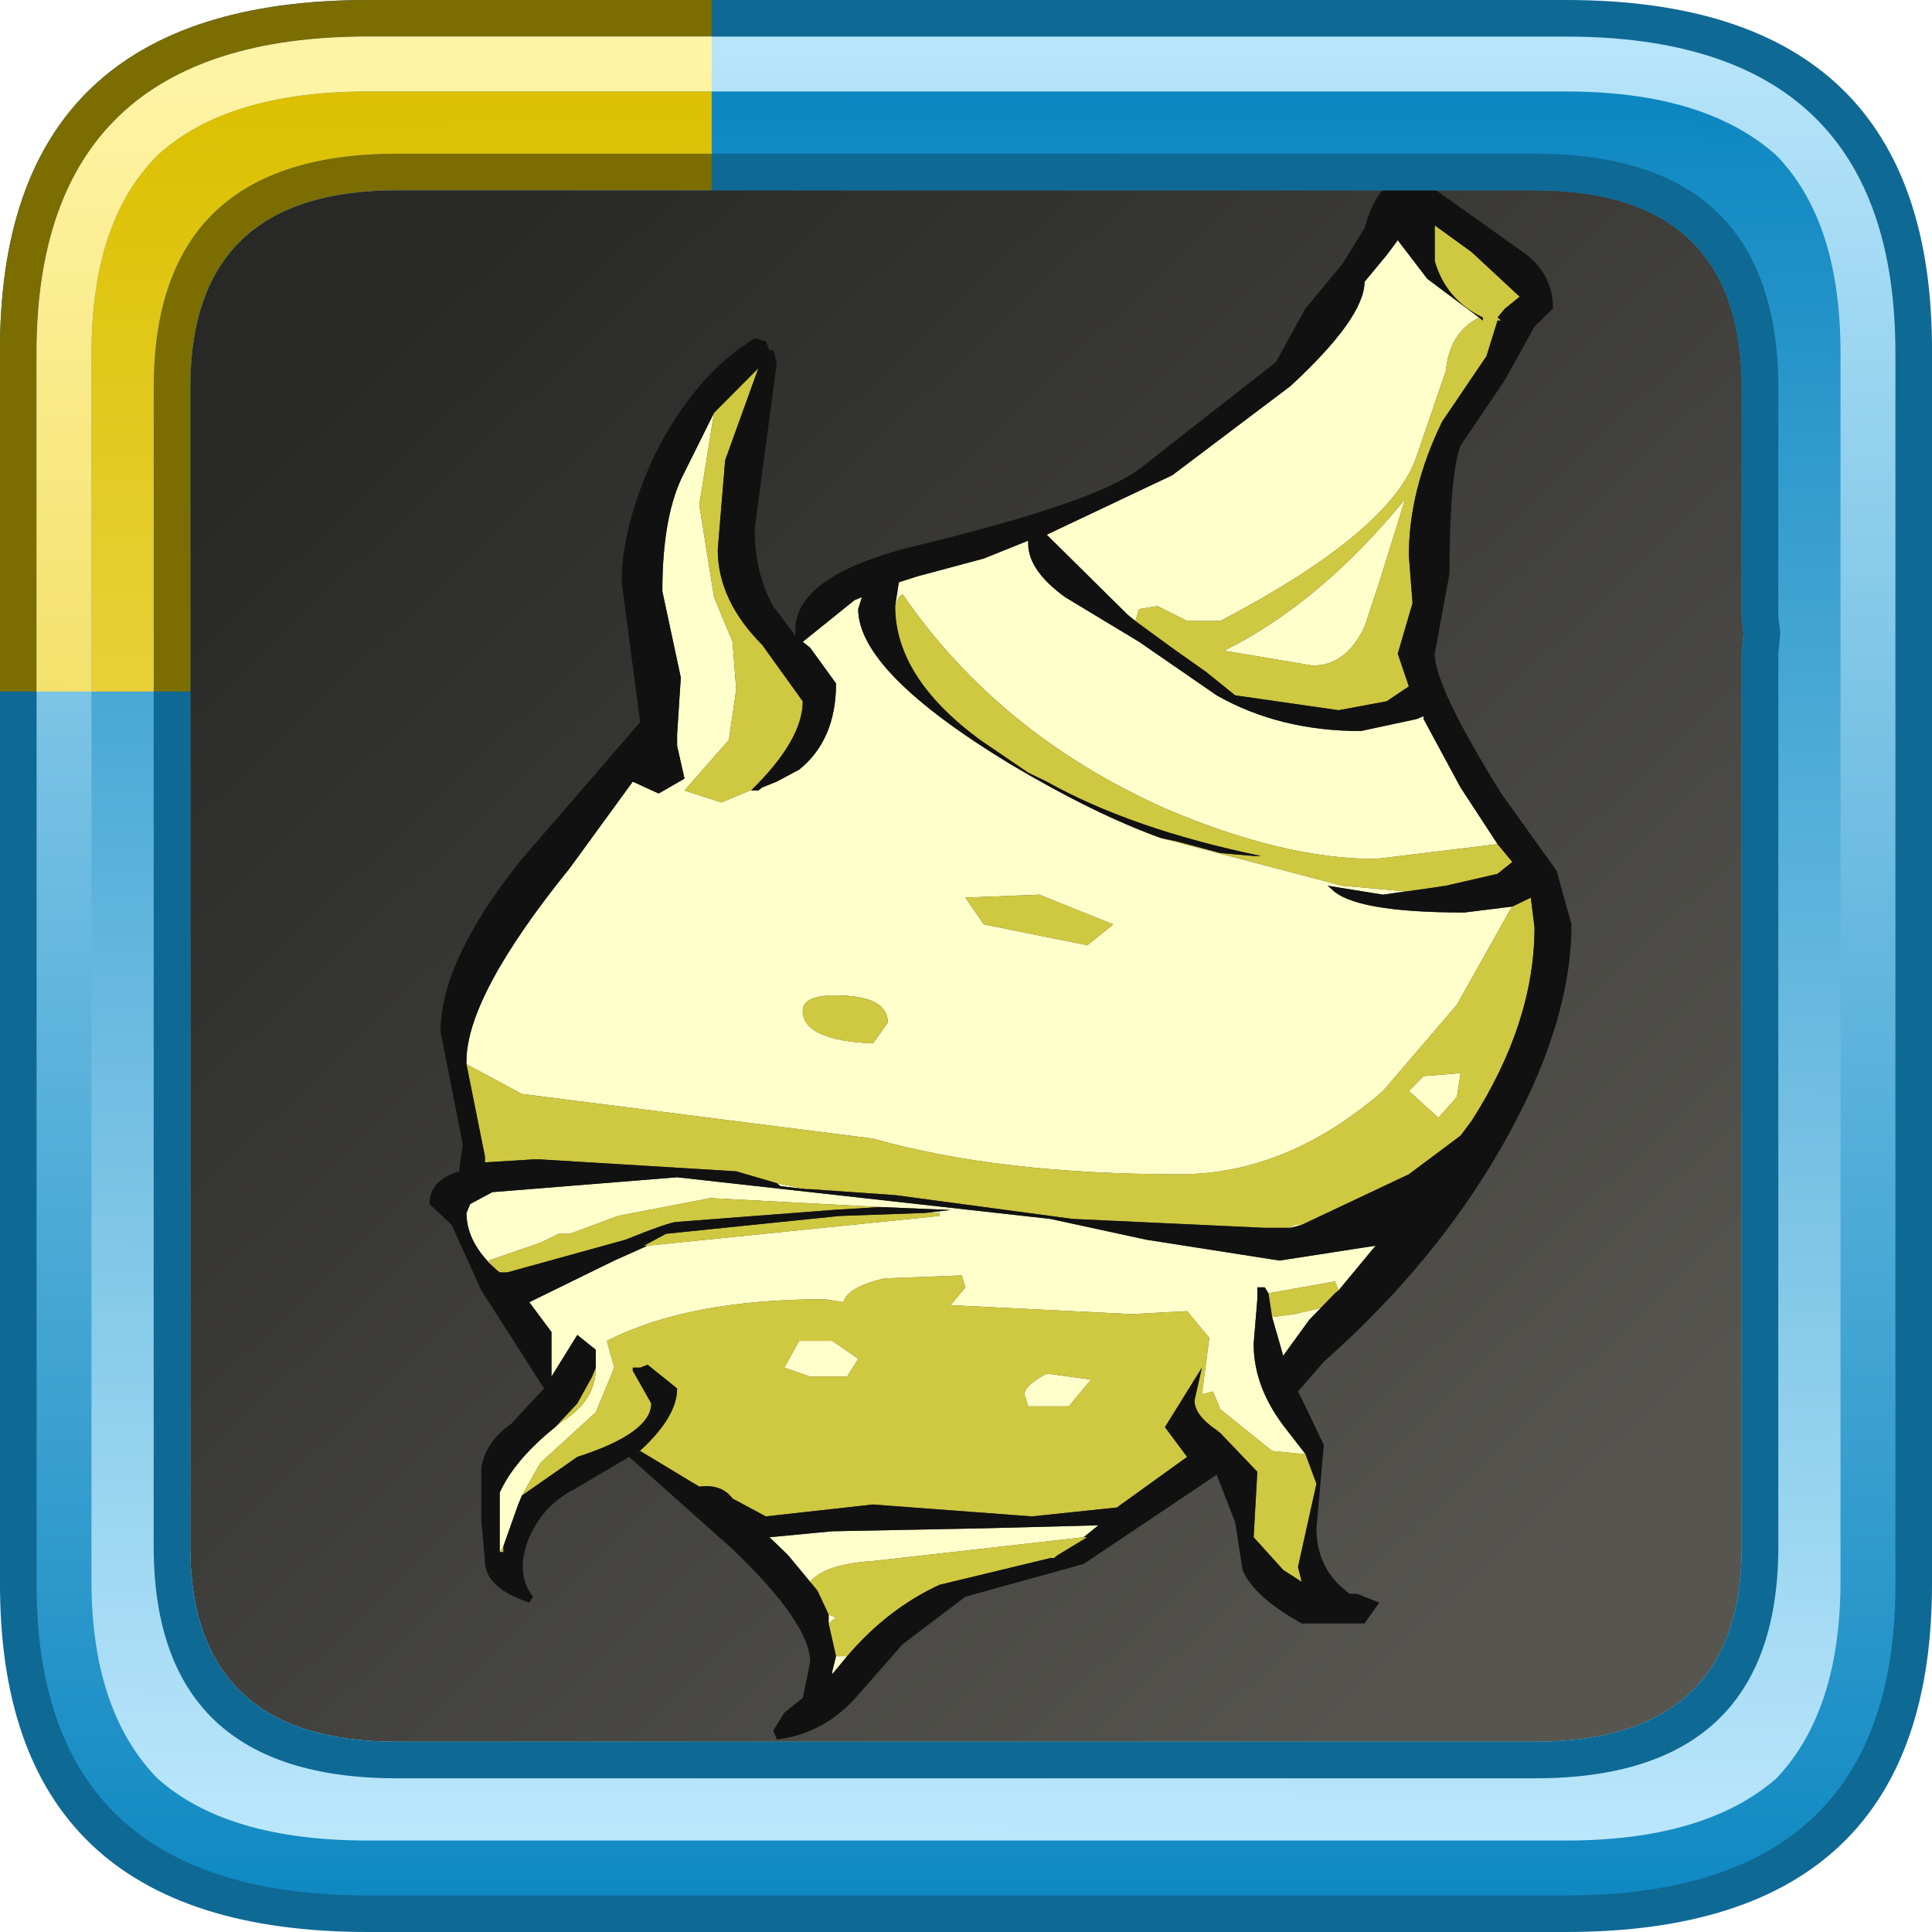 <?xml version="1.0" encoding="UTF-8" standalone="no"?>
<svg xmlns:ffdec="https://www.free-decompiler.com/flash" xmlns:xlink="http://www.w3.org/1999/xlink" ffdec:objectType="frame" height="52.8px" width="52.8px" xmlns="http://www.w3.org/2000/svg">
  <g transform="matrix(1.0, 0.0, 0.0, 1.0, 2.0, 2.0)">
    <use ffdec:characterId="483" height="44.0" transform="matrix(1.0, 0.0, 0.0, 1.0, 2.0, 2.0)" width="44.0" xlink:href="#sprite0"/>
    <filter id="filter0">
      <feColorMatrix in="SourceGraphic" result="filterResult0" type="matrix" values="0.211 0.291 0.497 0.0 -0.102 0.318 0.738 -0.056 0.0 -0.102 -0.107 0.944 0.162 0.0 -0.102 0.0 0.0 0.0 1.0 0.0"/>
    </filter>
    <use ffdec:characterId="807" filter="url(#filter0)" height="26.3" transform="matrix(2.02, 0.0, 0.0, 1.626, 9.738, 2.857)" width="15.45" xlink:href="#sprite2"/>
    <use ffdec:characterId="772" height="52.8" transform="matrix(1.0, 0.0, 0.0, 1.0, -2.0, -2.0)" width="52.8" xlink:href="#sprite3"/>
  </g>
  <defs>
    <g id="sprite0" transform="matrix(1.0, 0.0, 0.0, 1.0, -2.0, -2.0)">
      <use ffdec:characterId="482" height="44.0" transform="matrix(1.0, 0.0, 0.0, 1.0, 2.0, 2.0)" width="44.0" xlink:href="#sprite1"/>
    </g>
    <g id="sprite1" transform="matrix(1.0, 0.0, 0.0, 1.0, -2.0, -2.0)">
      <use ffdec:characterId="481" height="44.0" transform="matrix(1.0, 0.0, 0.0, 1.0, 2.0, 2.0)" width="44.0" xlink:href="#shape0"/>
    </g>
    <g id="shape0" transform="matrix(1.0, 0.0, 0.0, 1.0, -2.0, -2.0)">
      <path d="M44.3 3.05 L44.45 3.2 44.6 3.3 45.3 4.15 45.25 4.0 45.45 4.5 Q46.0 5.75 46.0 7.5 L46.0 40.5 45.75 42.8 45.7 42.9 45.7 42.85 45.45 43.55 45.4 43.7 45.1 44.2 44.7 44.65 Q43.15 46.0 40.1 46.0 L7.9 46.0 Q5.65 46.0 4.2 45.3 L4.25 45.3 3.65 44.95 3.25 44.6 3.15 44.45 3.0 44.3 2.5 43.4 Q2.0 42.2 2.0 40.6 L2.0 40.5 2.0 7.5 Q2.0 6.55 2.15 5.75 L2.7 4.25 Q3.35 3.05 4.7 2.5 L4.65 2.5 5.0 2.4 5.15 2.35 5.3 2.3 5.9 2.15 6.85 2.05 6.95 2.05 7.8 2.0 7.9 2.0 18.3 2.0 18.6 2.0 40.1 2.0 40.45 2.0 41.6 2.1 41.75 2.1 41.95 2.2 43.05 2.45 Q43.7 2.65 44.2 3.0 L44.3 3.05" fill="url(#gradient0)" fill-rule="evenodd" stroke="none"/>
    </g>
    <linearGradient gradientTransform="matrix(-0.02, -0.021, 0.021, -0.02, 24.0, 24.0)" gradientUnits="userSpaceOnUse" id="gradient0" spreadMethod="pad" x1="-819.2" x2="819.2">
      <stop offset="0.0" stop-color="#565550"/>
      <stop offset="1.0" stop-color="#282826"/>
    </linearGradient>
    <g id="sprite2" transform="matrix(1.0, 0.0, 0.0, 1.0, -14.45, -1.45)">
      <use ffdec:characterId="806" height="26.3" transform="matrix(1.0, 0.0, 0.0, 1.0, 14.45, 1.45)" width="15.45" xlink:href="#shape1"/>
    </g>
    <g id="shape1" transform="matrix(1.0, 0.0, 0.0, 1.0, -14.45, -1.45)">
      <path d="M28.65 3.8 Q28.25 4.05 28.2 4.7 L27.8 6.15 Q27.45 7.4 25.15 8.9 L24.7 8.9 24.3 8.65 24.05 8.7 24.0 8.9 24.1 9.0 24.55 9.4 24.0 8.9 23.9 8.8 22.8 7.45 24.5 6.45 26.1 4.95 Q27.1 3.8 27.1 3.2 L27.4 2.75 27.55 2.5 27.95 3.15 28.65 3.8 M20.75 8.65 L20.8 8.25 21.05 8.15 21.95 7.85 22.55 7.55 22.55 7.6 Q22.55 8.05 23.05 8.5 L24.05 9.25 25.1 10.15 Q25.95 10.75 27.05 10.75 L27.8 10.55 27.9 10.5 27.9 10.55 28.4 11.7 28.9 12.65 27.25 12.9 Q26.0 12.9 24.4 12.05 22.15 10.8 20.85 8.45 L20.8 8.5 20.75 8.65 M28.2 13.35 L27.35 13.5 26.6 13.35 26.65 13.4 Q26.95 13.8 28.45 13.8 L29.1 13.7 29.05 13.8 28.35 15.35 27.35 16.8 Q26.05 18.2 24.6 18.2 22.15 18.2 20.45 17.6 L15.7 16.85 14.95 16.35 14.95 16.3 Q14.95 15.2 16.35 13.05 L17.2 11.6 17.55 11.8 17.9 11.55 17.8 11.0 17.8 10.8 17.85 9.85 17.6 8.4 Q17.6 7.1 17.9 6.4 L18.3 5.4 18.1 6.95 18.3 8.5 18.55 9.25 18.6 10.05 18.5 10.9 17.9 11.75 18.4 11.95 19.45 11.4 Q19.95 10.9 19.95 9.95 L19.6 9.35 19.5 9.25 20.2 8.55 20.3 8.5 20.25 8.7 Q20.25 9.75 22.3 11.3 23.45 12.15 24.35 12.55 L26.8 13.35 27.7 13.45 28.2 13.35 M26.25 19.05 L26.1 19.1 26.15 19.05 26.25 19.05 M19.55 18.45 L19.2 18.4 19.15 18.35 19.55 18.45 M27.65 6.85 L27.3 8.25 27.1 9.0 Q26.85 9.65 26.4 9.65 L25.2 9.4 Q26.5 8.6 27.65 6.85 M28.35 16.9 L28.1 17.25 27.7 16.8 27.9 16.55 28.4 16.5 28.35 16.9 M20.45 16.0 L20.65 15.65 Q20.65 15.25 20.1 15.2 19.5 15.15 19.5 15.45 19.5 15.95 20.45 16.0 M23.35 14.35 L23.7 14.0 22.7 13.5 21.7 13.55 21.95 14.0 23.35 14.35 M15.35 19.8 Q14.95 19.35 14.95 18.85 L15.0 18.7 15.3 18.5 17.8 18.25 22.85 18.95 24.15 19.3 25.95 19.65 27.25 19.4 26.75 20.15 26.7 20.0 25.8 20.2 25.75 20.1 25.65 20.1 25.65 20.25 25.65 20.3 25.6 21.05 Q25.6 21.8 26.05 22.5 L26.3 22.9 26.25 22.9 25.85 22.85 25.15 22.15 25.05 21.85 24.9 21.9 25.0 20.95 24.7 20.5 23.95 20.55 21.5 20.4 21.7 20.1 21.65 19.9 20.6 19.95 Q20.1 20.1 20.05 20.35 L19.8 20.3 Q17.95 20.3 16.85 21.0 L16.95 21.45 16.7 22.2 15.95 23.05 15.7 23.6 15.65 23.75 15.45 24.45 15.4 24.55 15.4 23.55 Q15.6 23.0 16.15 22.45 L16.25 22.35 Q16.7 22.0 16.7 21.45 L16.7 21.15 16.45 20.9 16.1 21.6 16.1 20.85 15.8 20.35 16.95 19.65 17.4 19.4 21.35 18.9 21.35 18.85 21.15 18.85 21.5 18.8 20.55 18.75 18.25 18.6 17.0 18.9 16.35 19.2 16.2 19.2 15.95 19.35 15.25 19.65 15.35 19.8 M26.7 20.2 L26.35 20.65 26.0 21.25 25.85 20.6 26.15 20.55 26.5 20.45 26.7 20.2 M23.4 21.65 L23.1 22.1 22.55 22.1 22.5 21.9 Q22.5 21.75 22.8 21.55 L23.4 21.65 M19.6 25.05 L19.3 24.6 19.05 24.3 19.9 24.2 21.95 24.15 23.5 24.1 23.3 24.3 20.45 24.7 Q19.8 24.75 19.6 25.05 M20.1 26.3 L19.9 26.6 19.9 26.55 19.95 26.3 20.1 26.3 M19.85 25.75 L19.85 25.6 19.95 25.65 19.85 25.75 M19.6 21.6 L19.25 21.45 19.45 21.0 19.9 21.0 20.25 21.3 20.1 21.6 19.6 21.6" fill="#ffffcc" fill-rule="evenodd" stroke="none"/>
      <path d="M28.65 3.8 L28.7 3.85 28.7 3.8 Q28.2 3.5 28.05 2.85 L28.05 2.25 28.55 2.7 29.2 3.45 29.0 3.65 28.9 3.8 28.95 3.85 28.9 3.85 28.75 4.45 28.15 5.55 Q27.7 6.7 27.7 7.8 L27.75 8.6 27.55 9.45 27.7 10.0 27.4 10.25 26.75 10.4 25.35 10.15 24.95 9.75 24.55 9.4 24.1 9.0 24.0 8.9 24.05 8.7 24.3 8.65 24.7 8.9 25.15 8.9 Q27.45 7.4 27.8 6.15 L28.2 4.7 Q28.25 4.05 28.65 3.8 M20.75 8.65 L20.8 8.5 20.85 8.45 Q22.15 10.8 24.4 12.05 26.0 12.9 27.25 12.9 L28.9 12.65 29.1 12.95 28.9 13.15 28.2 13.35 27.7 13.45 26.8 13.35 24.35 12.55 24.55 12.6 25.15 12.8 25.6 12.85 25.65 12.85 25.7 12.85 Q23.95 12.4 22.8 11.6 L22.55 11.45 21.9 10.9 Q20.75 9.85 20.75 8.65 M29.1 13.7 L29.35 13.55 29.4 14.05 Q29.4 15.65 28.55 17.3 L28.4 17.55 27.7 18.2 26.25 19.05 26.15 19.05 26.1 19.1 25.75 19.1 23.15 18.95 20.75 18.55 19.6 18.45 19.55 18.45 19.15 18.35 18.6 18.15 15.95 17.95 15.85 17.95 15.2 18.0 15.2 17.9 14.95 16.35 15.7 16.85 20.45 17.6 Q22.15 18.2 24.6 18.2 26.05 18.2 27.35 16.8 L28.35 15.35 29.05 13.8 29.1 13.7 M18.3 5.4 L18.9 4.65 18.45 6.2 18.35 7.7 Q18.35 8.55 18.95 9.3 L19.5 10.25 Q19.5 10.9 18.8 11.75 L18.9 11.75 18.95 11.7 19.15 11.6 19.45 11.4 18.4 11.95 17.9 11.75 18.5 10.9 18.6 10.05 18.55 9.25 18.3 8.5 18.1 6.95 18.3 5.4 M27.65 6.85 Q26.5 8.6 25.2 9.4 L26.4 9.65 Q26.85 9.65 27.1 9.0 L27.3 8.25 27.65 6.85 M28.35 16.9 L28.4 16.5 27.9 16.55 27.7 16.8 28.1 17.25 28.35 16.9 M23.35 14.35 L21.95 14.0 21.7 13.55 22.7 13.5 23.7 14.0 23.35 14.35 M20.45 16.0 Q19.5 15.95 19.5 15.45 19.5 15.15 20.1 15.2 20.65 15.25 20.65 15.65 L20.45 16.0 M15.35 19.8 L15.25 19.65 15.95 19.35 16.2 19.2 16.35 19.2 17.0 18.9 18.25 18.6 20.55 18.75 19.9 18.8 17.8 19.0 Q17.7 19.0 17.1 19.3 L15.5 19.85 15.4 19.85 15.35 19.8 M21.15 18.85 L21.35 18.85 21.35 18.9 17.4 19.4 17.35 19.4 17.65 19.2 20.0 18.9 21.15 18.85 M16.7 21.45 Q16.7 22.0 16.25 22.35 L16.15 22.45 16.3 22.25 16.45 22.05 16.65 21.6 16.7 21.45 M15.4 24.55 L15.45 24.45 15.45 24.55 15.4 24.55 M15.7 23.6 L15.95 23.05 16.7 22.2 16.95 21.45 16.85 21.0 Q17.95 20.3 19.8 20.3 L20.05 20.35 Q20.1 20.1 20.6 19.95 L21.65 19.9 21.7 20.1 21.5 20.4 23.95 20.55 24.7 20.5 25.0 20.95 24.9 21.9 25.05 21.85 25.15 22.15 25.85 22.85 26.25 22.9 26.3 22.9 26.45 23.4 26.2 24.8 26.25 25.05 26.0 24.85 25.6 24.3 25.65 23.2 25.15 22.55 25.1 22.5 Q24.8 22.25 24.8 22.0 L24.9 21.45 24.4 22.45 24.7 22.95 23.75 23.8 22.6 23.95 20.45 23.75 19.0 23.95 18.55 23.65 Q18.4 23.4 18.1 23.45 L17.3 22.85 17.25 22.9 Q17.8 22.3 17.8 21.8 L17.4 21.4 17.3 21.45 17.25 21.45 17.2 21.45 17.2 21.5 17.45 22.05 Q17.45 22.55 16.45 22.95 L15.7 23.6 M25.65 20.3 L25.65 20.25 25.65 20.3 M25.8 20.2 L26.7 20.0 26.75 20.15 26.7 20.2 26.5 20.45 26.15 20.55 25.85 20.6 25.8 20.2 M23.4 21.65 L22.8 21.55 Q22.5 21.75 22.5 21.9 L22.55 22.1 23.1 22.1 23.4 21.65 M23.3 24.3 L23.35 24.3 22.95 24.6 22.9 24.65 22.85 24.65 21.35 25.1 Q20.65 25.5 20.1 26.3 L19.95 26.3 19.85 25.75 19.95 25.65 19.85 25.6 19.7 25.2 19.6 25.05 Q19.8 24.75 20.45 24.7 L23.3 24.3 M19.6 21.6 L20.1 21.6 20.25 21.3 19.9 21.0 19.45 21.0 19.25 21.45 19.6 21.6" fill="#cfc841" fill-rule="evenodd" stroke="none"/>
      <path d="M29.3 2.75 Q29.65 3.1 29.65 3.65 L29.4 3.95 29.0 4.85 28.4 5.95 Q28.25 6.45 28.25 8.1 L28.05 9.45 Q28.05 10.0 28.95 11.8 L29.7 13.1 29.9 14.0 Q29.9 15.7 28.95 17.75 28.05 19.7 26.55 21.35 L26.2 21.85 26.3 22.1 26.55 22.75 26.45 24.15 Q26.45 24.85 26.9 25.25 L27.0 25.25 27.3 25.4 27.1 25.75 26.25 25.75 Q25.6 25.3 25.45 24.85 L25.35 24.05 25.1 23.25 23.3 24.75 21.7 25.3 20.85 26.1 20.25 26.95 Q19.8 27.6 19.15 27.7 L19.1 27.55 19.25 27.25 19.5 27.0 19.6 26.4 Q19.6 25.75 18.55 24.5 L17.15 22.95 16.4 23.5 Q16.0 23.75 15.8 24.3 15.6 24.9 15.85 25.3 L15.8 25.4 Q15.2 25.15 15.2 24.7 L15.15 24.0 15.15 23.15 Q15.2 22.7 15.55 22.4 L16.0 21.8 15.15 20.15 14.75 19.05 14.45 18.7 Q14.45 18.3 14.85 18.15 L14.9 17.7 14.6 15.8 Q14.6 14.6 15.7 12.9 L17.3 10.6 17.05 8.25 Q17.05 7.3 17.5 6.1 18.05 4.75 18.85 4.15 L19.0 4.2 19.05 4.35 19.1 4.35 19.15 4.55 18.85 7.35 Q18.85 8.1 19.1 8.65 L19.4 9.15 19.4 9.05 Q19.4 8.1 21.15 7.6 23.45 6.9 24.05 6.35 L25.9 4.55 26.3 3.65 26.7 3.05 26.8 2.9 27.1 2.3 Q27.35 1.15 28.0 1.6 L29.3 2.75 M24.55 9.4 L24.95 9.75 25.35 10.15 26.75 10.4 27.4 10.25 27.7 10.0 27.55 9.45 27.75 8.6 27.7 7.8 Q27.7 6.7 28.15 5.55 L28.75 4.45 28.9 3.85 28.95 3.85 28.9 3.8 29.0 3.65 29.2 3.45 28.55 2.7 28.05 2.25 28.05 2.85 Q28.2 3.5 28.7 3.8 L28.7 3.85 28.65 3.8 27.95 3.15 27.55 2.5 27.4 2.75 27.1 3.2 Q27.1 3.8 26.1 4.95 L24.5 6.45 22.8 7.45 23.9 8.8 24.0 8.9 24.55 9.4 M28.9 12.65 L28.4 11.7 27.9 10.55 27.9 10.5 27.8 10.55 27.05 10.75 Q25.95 10.75 25.1 10.15 L24.05 9.25 23.05 8.5 Q22.55 8.05 22.55 7.6 L22.55 7.55 21.95 7.85 21.05 8.15 20.8 8.25 20.75 8.65 Q20.75 9.85 21.9 10.9 L22.55 11.45 22.8 11.6 Q23.95 12.4 25.7 12.85 L25.65 12.85 25.6 12.85 25.15 12.8 24.55 12.6 24.35 12.55 Q23.45 12.15 22.3 11.3 20.25 9.75 20.25 8.7 L20.3 8.5 20.2 8.55 19.5 9.25 19.6 9.35 19.95 9.95 Q19.95 10.9 19.45 11.4 L19.15 11.6 18.95 11.7 18.9 11.75 18.8 11.75 Q19.5 10.9 19.5 10.25 L18.95 9.3 Q18.35 8.55 18.35 7.7 L18.45 6.2 18.9 4.65 18.3 5.4 17.9 6.4 Q17.6 7.1 17.6 8.4 L17.85 9.85 17.8 10.8 17.8 11.0 17.9 11.55 17.55 11.8 17.2 11.6 16.35 13.05 Q14.95 15.2 14.95 16.3 L14.95 16.35 15.2 17.9 15.2 18.0 15.85 17.95 15.95 17.95 18.6 18.15 19.15 18.35 19.2 18.4 19.55 18.45 19.6 18.45 20.75 18.55 23.15 18.95 25.75 19.1 26.1 19.1 26.25 19.05 27.7 18.2 28.4 17.55 28.55 17.3 Q29.4 15.65 29.4 14.05 L29.35 13.55 29.1 13.7 28.45 13.8 Q26.95 13.8 26.65 13.4 L26.6 13.35 27.35 13.5 28.2 13.35 28.9 13.15 29.1 12.95 28.9 12.65 M26.75 20.15 L27.25 19.4 25.95 19.65 24.15 19.3 22.85 18.95 17.8 18.25 15.3 18.5 15.0 18.7 14.95 18.85 Q14.95 19.35 15.35 19.8 L15.4 19.85 15.5 19.85 17.1 19.3 Q17.7 19.0 17.8 19.0 L19.9 18.8 20.55 18.75 21.5 18.8 21.15 18.85 20.0 18.9 17.65 19.2 17.35 19.4 17.4 19.4 16.95 19.65 15.8 20.35 16.1 20.85 16.1 21.6 16.45 20.9 16.7 21.15 16.7 21.45 16.65 21.6 16.45 22.05 16.3 22.25 16.15 22.45 Q15.6 23.0 15.4 23.55 L15.4 24.55 15.45 24.55 15.45 24.45 15.65 23.75 15.7 23.6 16.45 22.95 Q17.45 22.55 17.45 22.05 L17.2 21.5 17.2 21.45 17.25 21.45 17.3 21.45 17.4 21.4 17.8 21.8 Q17.8 22.3 17.25 22.9 L17.3 22.85 18.1 23.45 Q18.4 23.4 18.55 23.65 L19.0 23.95 20.45 23.75 22.6 23.95 23.75 23.8 24.7 22.95 24.4 22.45 24.9 21.45 24.8 22.0 Q24.8 22.25 25.1 22.5 L25.15 22.55 25.65 23.2 25.6 24.3 26.0 24.85 26.25 25.05 26.2 24.8 26.45 23.4 26.3 22.9 26.05 22.5 Q25.6 21.8 25.6 21.05 L25.65 20.3 25.65 20.25 25.65 20.1 25.75 20.1 25.8 20.2 25.85 20.6 26.0 21.25 26.35 20.65 26.7 20.2 26.75 20.15 M23.3 24.3 L23.5 24.1 21.95 24.15 19.9 24.2 19.05 24.3 19.3 24.6 19.6 25.05 19.7 25.2 19.85 25.6 19.85 25.75 19.95 26.3 19.9 26.55 19.9 26.6 20.1 26.3 Q20.65 25.5 21.35 25.1 L22.85 24.65 22.9 24.65 22.95 24.6 23.35 24.3 23.3 24.3" fill="#111111" fill-rule="evenodd" stroke="none"/>
    </g>
    <g id="sprite3" transform="matrix(1.0, 0.0, 0.0, 1.0, 2.0, 2.0)">
      <use ffdec:characterId="660" height="52.8" transform="matrix(1.0, 0.0, 0.0, 1.0, -2.0, -2.0)" width="52.8" xlink:href="#shape2"/>
      <filter id="filter1">
        <feColorMatrix in="SourceGraphic" result="filterResult1" type="matrix" values="0.592 -0.375 0.783 0.0 -0.086 0.17 1.043 -0.213 0.0 -0.086 -0.595 0.801 0.794 0.0 -0.086 0.0 0.0 0.0 1.0 0.0"/>
      </filter>
      <use ffdec:characterId="616" filter="url(#filter1)" height="18.9" transform="matrix(1.0, 0.0, 0.0, 1.0, -2.0, -2.0)" width="19.45" xlink:href="#sprite4"/>
    </g>
    <g id="shape2" transform="matrix(1.0, 0.0, 0.0, 1.0, 2.0, 2.0)">
      <path d="M40.8 -2.0 Q50.85 -2.0 50.8 7.65 L50.8 41.2 Q50.85 50.8 40.8 50.8 L8.05 50.8 Q-2.05 50.8 -2.0 41.2 L-2.0 7.65 Q-2.05 -2.0 8.05 -2.0 L40.8 -2.0 M45.6 15.95 L45.6 15.8 45.65 15.3 45.6 14.9 45.6 14.7 45.6 8.35 Q45.45 3.2 39.95 3.2 L8.85 3.2 Q3.25 3.2 3.2 8.5 L3.2 40.35 Q3.25 45.6 8.85 45.6 L39.95 45.6 Q45.55 45.6 45.6 40.35 L45.6 15.95" fill="#0f6995" fill-rule="evenodd" stroke="none"/>
      <path d="M40.8 -1.0 Q49.8 -1.0 49.8 7.65 L49.8 41.2 Q49.85 49.8 40.8 49.8 L8.05 49.8 Q-1.05 49.8 -1.0 41.2 L-1.0 7.65 Q-1.0 -1.0 8.05 -1.0 L40.8 -1.0 M46.6 15.9 L46.65 15.3 46.6 14.8 46.6 14.7 46.6 8.4 Q46.5 2.2 39.95 2.2 L8.85 2.2 Q2.2 2.2 2.2 8.5 L2.2 40.35 Q2.25 46.6 8.85 46.6 L39.95 46.6 Q46.55 46.6 46.6 40.35 L46.6 15.9" fill="url(#gradient1)" fill-rule="evenodd" stroke="none"/>
      <path d="M48.3 7.65 L48.3 41.2 Q48.3 44.75 46.55 46.6 44.6 48.3 40.8 48.3 L8.05 48.3 Q4.2 48.3 2.3 46.6 0.5 44.75 0.5 41.2 L0.5 7.65 Q0.5 4.05 2.3 2.25 4.2 0.5 8.05 0.5 L40.8 0.5 Q44.6 0.5 46.55 2.25 48.3 4.05 48.3 7.65 M45.65 15.3 L45.6 14.9 45.6 14.7 45.6 8.35 Q45.45 3.2 39.95 3.2 L8.85 3.2 Q3.25 3.2 3.2 8.5 L3.2 40.35 Q3.25 45.6 8.85 45.6 L39.95 45.6 Q45.55 45.6 45.6 40.35 L45.6 15.95 45.6 15.8 45.65 15.3" fill="url(#gradient2)" fill-rule="evenodd" stroke="none"/>
      <path d="M46.65 15.35 L46.6 15.85 46.6 15.95 46.6 40.35 Q46.55 46.6 39.95 46.6 L8.85 46.6 Q2.25 46.6 2.2 40.35 L2.2 8.5 Q2.25 2.2 8.85 2.2 L39.95 2.2 Q46.45 2.2 46.6 8.35 L46.6 14.75 46.6 14.85 46.65 15.25 46.65 15.35 M45.6 14.7 L45.6 8.35 Q45.45 3.2 39.95 3.2 L8.85 3.2 Q3.25 3.2 3.2 8.5 L3.2 40.35 Q3.25 45.6 8.85 45.6 L39.95 45.6 Q45.55 45.6 45.6 40.35 L45.6 15.95 45.6 15.8 45.65 15.3 45.6 14.9 45.6 14.7" fill="#0f6995" fill-rule="evenodd" stroke="none"/>
    </g>
    <linearGradient gradientTransform="matrix(0.0, -0.032, 1.0, -3.0E-4, -0.9, 24.4)" gradientUnits="userSpaceOnUse" id="gradient1" spreadMethod="pad" x1="-819.2" x2="819.2">
      <stop offset="0.0" stop-color="#0d87c1"/>
      <stop offset="1.0" stop-color="#bbe7fb"/>
    </linearGradient>
    <linearGradient gradientTransform="matrix(-2.0E-4, 0.029, -0.031, -2.0E-4, 24.4, 24.4)" gradientUnits="userSpaceOnUse" id="gradient2" spreadMethod="pad" x1="-819.2" x2="819.2">
      <stop offset="0.0" stop-color="#0d87c1"/>
      <stop offset="1.0" stop-color="#bbe7fb"/>
    </linearGradient>
    <g id="sprite4" transform="matrix(1.0, 0.0, 0.0, 1.0, 0.0, 0.0)">
      <use ffdec:characterId="615" height="18.9" transform="matrix(1.0, 0.0, 0.0, 1.0, 0.0, 0.0)" width="19.45" xlink:href="#shape3"/>
    </g>
    <g id="shape3" transform="matrix(1.0, 0.0, 0.0, 1.0, 0.0, 0.0)">
      <path d="M1.0 18.9 L0.0 18.9 0.0 9.65 Q-0.05 0.0 10.05 0.0 L19.45 0.0 19.45 1.0 10.05 1.0 Q1.0 1.0 1.0 9.65 L1.0 18.9 M19.45 4.2 L19.45 5.2 10.85 5.2 Q5.25 5.2 5.2 10.5 L5.2 18.9 4.2 18.9 4.2 10.5 Q4.25 4.2 10.85 4.2 L19.45 4.2" fill="#7c6d01" fill-rule="evenodd" stroke="none"/>
      <path d="M19.45 1.0 L19.45 2.5 10.05 2.5 Q6.2 2.5 4.3 4.25 2.5 6.05 2.5 9.65 L2.5 18.9 1.0 18.9 1.0 9.65 Q1.0 1.0 10.05 1.0 L19.45 1.0" fill="url(#gradient3)" fill-rule="evenodd" stroke="none"/>
      <path d="M19.45 2.5 L19.45 4.2 10.85 4.2 Q4.25 4.2 4.2 10.5 L4.2 18.9 2.5 18.9 2.5 9.65 Q2.5 6.05 4.3 4.25 6.2 2.5 10.05 2.5 L19.45 2.5" fill="url(#gradient4)" fill-rule="evenodd" stroke="none"/>
    </g>
    <linearGradient gradientTransform="matrix(1.0E-4, -0.029, 0.031, 2.0E-4, 26.4, 26.4)" gradientUnits="userSpaceOnUse" id="gradient3" spreadMethod="pad" x1="-819.2" x2="819.2">
      <stop offset="0.0" stop-color="#dcc001"/>
      <stop offset="1.0" stop-color="#fff3a4"/>
    </linearGradient>
    <linearGradient gradientTransform="matrix(1.0E-4, 0.029, -0.031, 1.0E-4, 26.4, 26.4)" gradientUnits="userSpaceOnUse" id="gradient4" spreadMethod="pad" x1="-819.2" x2="819.2">
      <stop offset="0.0" stop-color="#dcc001"/>
      <stop offset="1.0" stop-color="#fff3a4"/>
    </linearGradient>
  </defs>
</svg>
